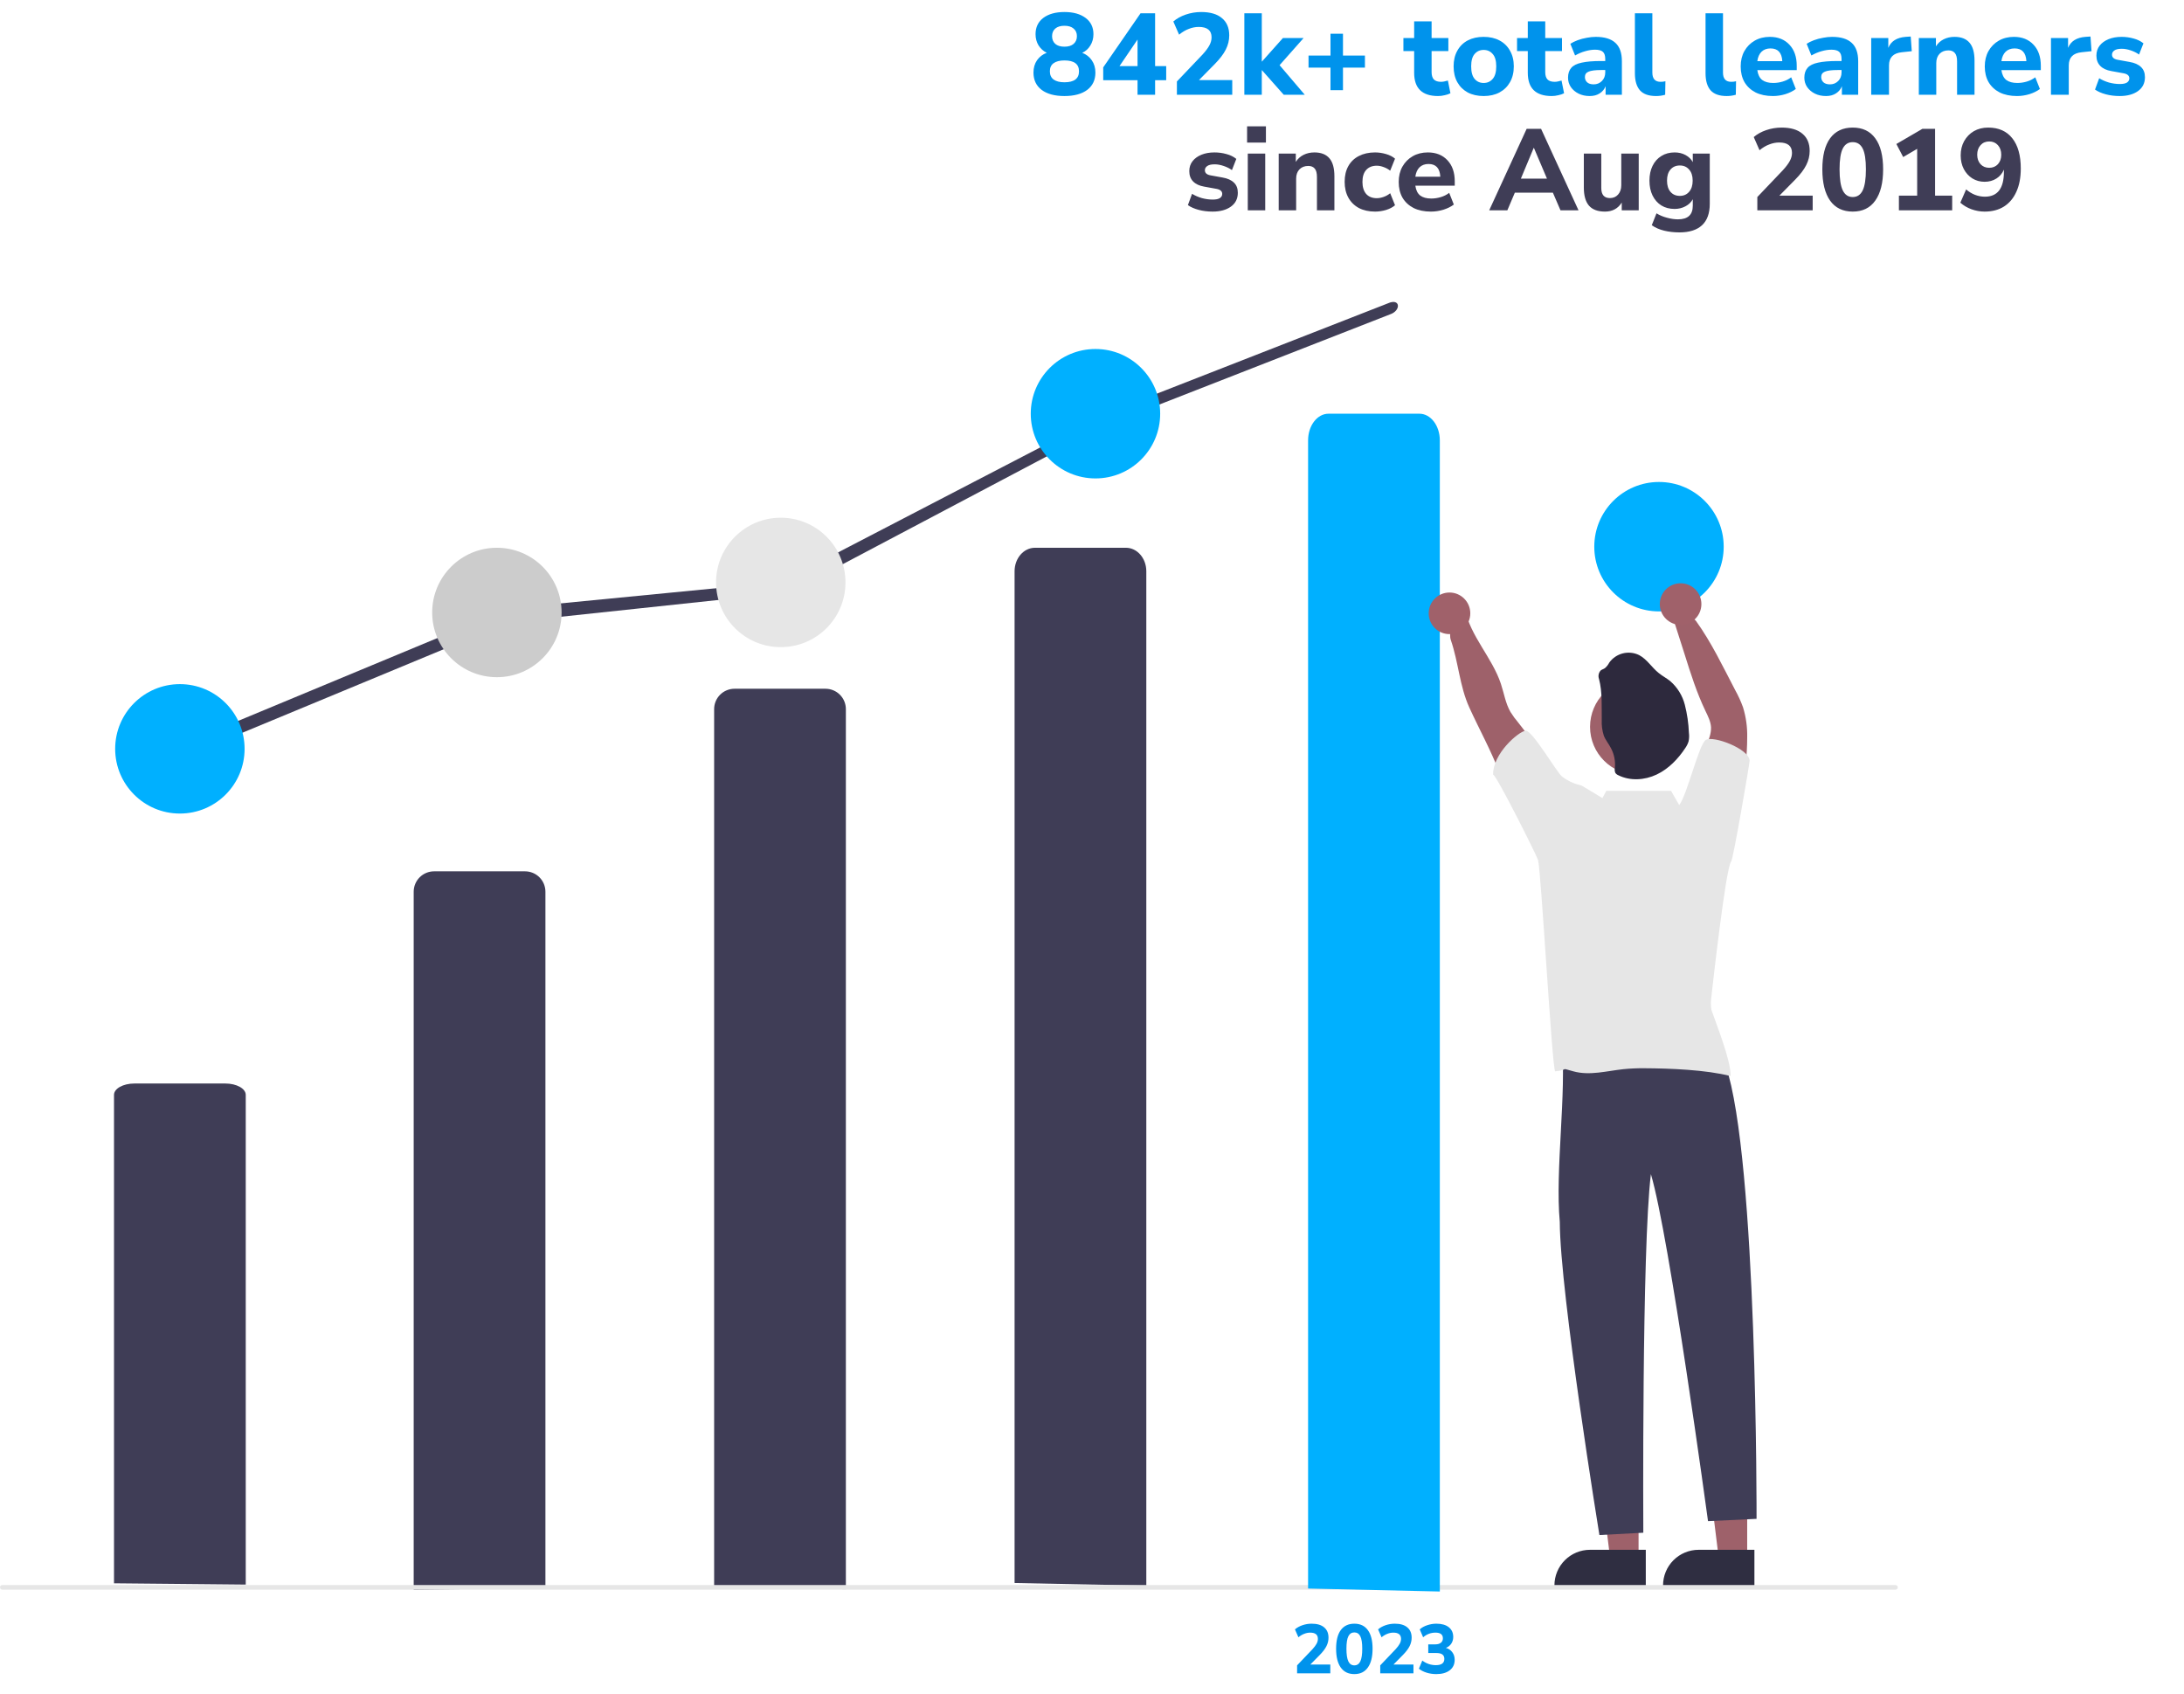 <svg width="945" height="733" viewBox="0 0 945 733" fill="none" xmlns="http://www.w3.org/2000/svg">
<path d="M460.574 41.55C456.374 41.55 453.091 40.667 450.724 38.9C448.358 37.1 447.174 34.6 447.174 31.4C447.174 29.333 447.691 27.55 448.724 26.05C449.791 24.55 451.191 23.483 452.924 22.85C451.458 22.117 450.274 21.05 449.374 19.65C448.508 18.217 448.074 16.6 448.074 14.8C448.074 11.8 449.191 9.45 451.424 7.75C453.691 6.05 456.741 5.2 460.574 5.2C464.408 5.2 467.458 6.05 469.724 7.75C471.991 9.45 473.124 11.8 473.124 14.8C473.124 16.633 472.674 18.267 471.774 19.7C470.908 21.133 469.741 22.183 468.274 22.85C470.008 23.517 471.391 24.6 472.424 26.1C473.458 27.6 473.974 29.367 473.974 31.4C473.974 34.6 472.791 37.1 470.424 38.9C468.058 40.667 464.774 41.55 460.574 41.55ZM460.574 20.2C462.274 20.2 463.591 19.8 464.524 19C465.491 18.167 465.974 17.05 465.974 15.65C465.974 14.25 465.491 13.15 464.524 12.35C463.591 11.55 462.274 11.15 460.574 11.15C458.874 11.15 457.558 11.55 456.624 12.35C455.691 13.15 455.224 14.25 455.224 15.65C455.224 17.05 455.691 18.167 456.624 19C457.558 19.8 458.874 20.2 460.574 20.2ZM460.574 35.6C464.774 35.6 466.874 34.017 466.874 30.85C466.874 27.717 464.774 26.15 460.574 26.15C458.541 26.15 456.974 26.55 455.874 27.35C454.808 28.117 454.274 29.283 454.274 30.85C454.274 32.417 454.808 33.6 455.874 34.4C456.974 35.2 458.541 35.6 460.574 35.6ZM492.205 41V34.7H477.355V29.15L493.505 5.75H499.805V28.6H504.605V34.7H499.805V41H492.205ZM492.205 28.6V17.1L484.405 28.6H492.205ZM509.235 41V35.25L520.285 23.65C521.685 22.117 522.685 20.783 523.285 19.65C523.918 18.483 524.235 17.317 524.235 16.15C524.235 13.15 522.385 11.65 518.685 11.65C517.252 11.65 515.818 11.933 514.385 12.5C512.952 13.033 511.552 13.867 510.185 15L507.685 9.3C509.152 8.033 510.952 7.033 513.085 6.3C515.252 5.567 517.468 5.2 519.735 5.2C523.668 5.2 526.668 6.083 528.735 7.85C530.835 9.583 531.885 12.067 531.885 15.3C531.885 17.433 531.385 19.483 530.385 21.45C529.418 23.383 527.818 25.483 525.585 27.75L518.785 34.65H533.185V41H509.235ZM538.416 41V5.75H545.966V26.6H546.066L555.116 16.45H564.066L553.666 28.2L564.566 41H555.466L546.066 30.4H545.966V41H538.416ZM575.696 39V29.25H566.196V24.05H575.696V14.6H581.096V24.05H590.596V29.25H581.096V39H575.696ZM622.243 41.55C615.343 41.55 611.893 38.2 611.893 31.5V22.1H607.243V16.45H611.893V9.25H619.443V16.45H626.693V22.1H619.443V31.2C619.443 32.6 619.76 33.65 620.393 34.35C621.06 35.05 622.11 35.4 623.543 35.4C623.976 35.4 624.426 35.35 624.893 35.25C625.393 35.15 625.926 35.017 626.493 34.85L627.593 40.35C626.893 40.717 626.06 41 625.093 41.2C624.126 41.433 623.176 41.55 622.243 41.55ZM641.964 41.55C639.33 41.55 637.03 41.033 635.064 40C633.13 38.933 631.63 37.45 630.564 35.55C629.497 33.617 628.964 31.333 628.964 28.7C628.964 26.1 629.497 23.85 630.564 21.95C631.63 20.017 633.13 18.533 635.064 17.5C637.03 16.467 639.33 15.95 641.964 15.95C644.597 15.95 646.88 16.467 648.814 17.5C650.78 18.533 652.297 20.017 653.364 21.95C654.464 23.85 655.014 26.1 655.014 28.7C655.014 31.333 654.464 33.617 653.364 35.55C652.297 37.45 650.78 38.933 648.814 40C646.88 41.033 644.597 41.55 641.964 41.55ZM641.964 35.9C643.564 35.9 644.864 35.317 645.864 34.15C646.897 32.983 647.414 31.167 647.414 28.7C647.414 26.267 646.897 24.483 645.864 23.35C644.864 22.183 643.564 21.6 641.964 21.6C640.364 21.6 639.064 22.183 638.064 23.35C637.064 24.483 636.564 26.267 636.564 28.7C636.564 31.167 637.064 32.983 638.064 34.15C639.064 35.317 640.364 35.9 641.964 35.9ZM671.413 41.55C664.513 41.55 661.063 38.2 661.063 31.5V22.1H656.413V16.45H661.063V9.25H668.613V16.45H675.863V22.1H668.613V31.2C668.613 32.6 668.93 33.65 669.563 34.35C670.23 35.05 671.28 35.4 672.713 35.4C673.146 35.4 673.596 35.35 674.063 35.25C674.563 35.15 675.096 35.017 675.663 34.85L676.763 40.35C676.063 40.717 675.23 41 674.263 41.2C673.296 41.433 672.346 41.55 671.413 41.55ZM687.878 41.55C686.044 41.55 684.428 41.2 683.028 40.5C681.628 39.8 680.511 38.85 679.678 37.65C678.878 36.45 678.478 35.1 678.478 33.6C678.478 31.833 678.944 30.417 679.878 29.35C680.811 28.283 682.328 27.533 684.428 27.1C686.528 26.633 689.311 26.4 692.778 26.4H694.578V25.55C694.578 24.083 694.244 23.05 693.578 22.45C692.911 21.817 691.778 21.5 690.178 21.5C688.844 21.5 687.428 21.717 685.928 22.15C684.461 22.55 682.994 23.167 681.528 24L679.478 18.95C680.344 18.383 681.394 17.867 682.628 17.4C683.894 16.933 685.211 16.583 686.578 16.35C687.944 16.083 689.244 15.95 690.478 15.95C694.278 15.95 697.111 16.817 698.978 18.55C700.844 20.25 701.778 22.9 701.778 26.5V41H694.728V37.3C694.228 38.6 693.378 39.633 692.178 40.4C691.011 41.167 689.578 41.55 687.878 41.55ZM689.578 36.5C690.978 36.5 692.161 36.017 693.128 35.05C694.094 34.083 694.578 32.833 694.578 31.3V30.3H692.828C690.261 30.3 688.444 30.533 687.378 31C686.311 31.433 685.778 32.2 685.778 33.3C685.778 34.233 686.094 35 686.728 35.6C687.394 36.2 688.344 36.5 689.578 36.5ZM716.56 41.55C713.393 41.55 711.076 40.733 709.61 39.1C708.143 37.433 707.41 34.967 707.41 31.7V5.75H714.96V31.4C714.96 34.067 716.143 35.4 718.51 35.4C718.876 35.4 719.226 35.383 719.56 35.35C719.926 35.317 720.276 35.25 720.61 35.15L720.51 41C719.243 41.367 717.926 41.55 716.56 41.55ZM747.126 41.55C743.96 41.55 741.643 40.733 740.176 39.1C738.71 37.433 737.976 34.967 737.976 31.7V5.75H745.526V31.4C745.526 34.067 746.71 35.4 749.076 35.4C749.443 35.4 749.793 35.383 750.126 35.35C750.493 35.317 750.843 35.25 751.176 35.15L751.076 41C749.81 41.367 748.493 41.55 747.126 41.55ZM767.132 41.55C764.232 41.55 761.732 41.033 759.632 40C757.566 38.933 755.966 37.45 754.832 35.55C753.732 33.617 753.182 31.35 753.182 28.75C753.182 26.217 753.716 24 754.782 22.1C755.882 20.167 757.366 18.667 759.232 17.6C761.132 16.5 763.316 15.95 765.782 15.95C769.349 15.95 772.182 17.083 774.282 19.35C776.382 21.583 777.432 24.617 777.432 28.45V30.35H760.382C760.649 32.283 761.349 33.7 762.482 34.6C763.649 35.467 765.249 35.9 767.282 35.9C768.616 35.9 769.966 35.7 771.332 35.3C772.699 34.9 773.932 34.283 775.032 33.45L777.032 38.5C775.799 39.433 774.282 40.183 772.482 40.75C770.716 41.283 768.932 41.55 767.132 41.55ZM766.082 20.95C764.482 20.95 763.182 21.433 762.182 22.4C761.216 23.367 760.616 24.717 760.382 26.45H771.182C770.982 22.783 769.282 20.95 766.082 20.95ZM790.124 41.55C788.29 41.55 786.674 41.2 785.274 40.5C783.874 39.8 782.757 38.85 781.924 37.65C781.124 36.45 780.724 35.1 780.724 33.6C780.724 31.833 781.19 30.417 782.124 29.35C783.057 28.283 784.574 27.533 786.674 27.1C788.774 26.633 791.557 26.4 795.024 26.4H796.824V25.55C796.824 24.083 796.49 23.05 795.824 22.45C795.157 21.817 794.024 21.5 792.424 21.5C791.09 21.5 789.674 21.717 788.174 22.15C786.707 22.55 785.24 23.167 783.774 24L781.724 18.95C782.59 18.383 783.64 17.867 784.874 17.4C786.14 16.933 787.457 16.583 788.824 16.35C790.19 16.083 791.49 15.95 792.724 15.95C796.524 15.95 799.357 16.817 801.224 18.55C803.09 20.25 804.024 22.9 804.024 26.5V41H796.974V37.3C796.474 38.6 795.624 39.633 794.424 40.4C793.257 41.167 791.824 41.55 790.124 41.55ZM791.824 36.5C793.224 36.5 794.407 36.017 795.374 35.05C796.34 34.083 796.824 32.833 796.824 31.3V30.3H795.074C792.507 30.3 790.69 30.533 789.624 31C788.557 31.433 788.024 32.2 788.024 33.3C788.024 34.233 788.34 35 788.974 35.6C789.64 36.2 790.59 36.5 791.824 36.5ZM809.656 41V16.45H817.056V20.7C818.223 17.833 820.723 16.25 824.556 15.95L826.756 15.8L827.206 22.15L822.956 22.6C819.223 22.967 817.356 24.867 817.356 28.3V41H809.656ZM830.261 41V16.45H837.661V20.05C838.495 18.717 839.611 17.7 841.011 17C842.411 16.3 843.978 15.95 845.711 15.95C848.611 15.95 850.778 16.8 852.211 18.5C853.645 20.167 854.361 22.75 854.361 26.25V41H846.811V26.6C846.811 24.9 846.495 23.683 845.861 22.95C845.228 22.183 844.295 21.8 843.061 21.8C841.461 21.8 840.178 22.3 839.211 23.3C838.278 24.3 837.811 25.633 837.811 27.3V41H830.261ZM872.748 41.55C869.848 41.55 867.348 41.033 865.248 40C863.181 38.933 861.581 37.45 860.448 35.55C859.348 33.617 858.798 31.35 858.798 28.75C858.798 26.217 859.331 24 860.398 22.1C861.498 20.167 862.981 18.667 864.848 17.6C866.748 16.5 868.931 15.95 871.398 15.95C874.964 15.95 877.798 17.083 879.898 19.35C881.998 21.583 883.048 24.617 883.048 28.45V30.35H865.998C866.264 32.283 866.964 33.7 868.098 34.6C869.264 35.467 870.864 35.9 872.898 35.9C874.231 35.9 875.581 35.7 876.948 35.3C878.314 34.9 879.548 34.283 880.648 33.45L882.648 38.5C881.414 39.433 879.898 40.183 878.098 40.75C876.331 41.283 874.548 41.55 872.748 41.55ZM871.698 20.95C870.098 20.95 868.798 21.433 867.798 22.4C866.831 23.367 866.231 24.717 865.998 26.45H876.798C876.598 22.783 874.898 20.95 871.698 20.95ZM887.439 41V16.45H894.839V20.7C896.006 17.833 898.506 16.25 902.339 15.95L904.539 15.8L904.989 22.15L900.739 22.6C897.006 22.967 895.139 24.867 895.139 28.3V41H887.439ZM917.2 41.55C915.034 41.55 913.017 41.3 911.15 40.8C909.284 40.3 907.734 39.617 906.5 38.75L908.3 33.85C909.534 34.617 910.934 35.233 912.5 35.7C914.1 36.133 915.684 36.35 917.25 36.35C918.65 36.35 919.684 36.133 920.35 35.7C921.017 35.233 921.35 34.633 921.35 33.9C921.35 32.733 920.5 32 918.8 31.7L913.55 30.75C911.45 30.383 909.85 29.633 908.75 28.5C907.65 27.367 907.1 25.883 907.1 24.05C907.1 22.383 907.567 20.95 908.5 19.75C909.434 18.55 910.717 17.617 912.35 16.95C913.984 16.283 915.867 15.95 918 15.95C919.767 15.95 921.484 16.183 923.15 16.65C924.817 17.083 926.25 17.783 927.45 18.75L925.55 23.6C924.55 22.867 923.35 22.267 921.95 21.8C920.584 21.333 919.3 21.1 918.1 21.1C916.6 21.1 915.517 21.35 914.85 21.85C914.184 22.317 913.85 22.917 913.85 23.65C913.85 24.817 914.634 25.55 916.2 25.85L921.45 26.8C923.617 27.167 925.267 27.9 926.4 29C927.534 30.067 928.1 31.533 928.1 33.4C928.1 35.967 927.1 37.967 925.1 39.4C923.1 40.833 920.467 41.55 917.2 41.55Z" fill="#0093EC"/>
<path d="M524.696 91.55C522.529 91.55 520.512 91.3 518.646 90.8C516.779 90.3 515.229 89.617 513.996 88.75L515.796 83.85C517.029 84.617 518.429 85.233 519.996 85.7C521.596 86.133 523.179 86.35 524.746 86.35C526.146 86.35 527.179 86.133 527.846 85.7C528.512 85.233 528.846 84.633 528.846 83.9C528.846 82.733 527.996 82 526.296 81.7L521.046 80.75C518.946 80.383 517.346 79.633 516.246 78.5C515.146 77.367 514.596 75.883 514.596 74.05C514.596 72.383 515.062 70.95 515.996 69.75C516.929 68.55 518.212 67.617 519.846 66.95C521.479 66.283 523.362 65.95 525.496 65.95C527.262 65.95 528.979 66.183 530.646 66.65C532.312 67.083 533.746 67.783 534.946 68.75L533.046 73.6C532.046 72.867 530.846 72.267 529.446 71.8C528.079 71.333 526.796 71.1 525.596 71.1C524.096 71.1 523.012 71.35 522.346 71.85C521.679 72.317 521.346 72.917 521.346 73.65C521.346 74.817 522.129 75.55 523.696 75.85L528.946 76.8C531.112 77.167 532.762 77.9 533.896 79C535.029 80.067 535.596 81.533 535.596 83.4C535.596 85.967 534.596 87.967 532.596 89.4C530.596 90.833 527.962 91.55 524.696 91.55ZM539.605 61.7V54.65H547.755V61.7H539.605ZM539.905 91V66.45H547.455V91H539.905ZM553.284 91V66.45H560.684V70.05C561.517 68.717 562.634 67.7 564.034 67C565.434 66.3 567 65.95 568.734 65.95C571.634 65.95 573.8 66.8 575.234 68.5C576.667 70.167 577.384 72.75 577.384 76.25V91H569.834V76.6C569.834 74.9 569.517 73.683 568.884 72.95C568.25 72.183 567.317 71.8 566.084 71.8C564.484 71.8 563.2 72.3 562.234 73.3C561.3 74.3 560.834 75.633 560.834 77.3V91H553.284ZM594.97 91.55C592.303 91.55 589.97 91.033 587.97 90C586.003 88.933 584.487 87.433 583.42 85.5C582.353 83.567 581.82 81.283 581.82 78.65C581.82 76.017 582.353 73.75 583.42 71.85C584.487 69.95 586.003 68.5 587.97 67.5C589.97 66.467 592.303 65.95 594.97 65.95C596.537 65.95 598.12 66.183 599.72 66.65C601.32 67.117 602.62 67.783 603.62 68.65L601.52 73.85C600.687 73.183 599.753 72.667 598.72 72.3C597.687 71.9 596.687 71.7 595.72 71.7C593.753 71.7 592.22 72.317 591.12 73.55C590.053 74.75 589.52 76.467 589.52 78.7C589.52 80.9 590.053 82.633 591.12 83.9C592.22 85.133 593.753 85.75 595.72 85.75C596.653 85.75 597.637 85.567 598.67 85.2C599.737 84.833 600.687 84.3 601.52 83.6L603.62 88.8C602.62 89.667 601.32 90.35 599.72 90.85C598.12 91.317 596.537 91.55 594.97 91.55ZM619.159 91.55C616.259 91.55 613.759 91.033 611.659 90C609.592 88.933 607.992 87.45 606.859 85.55C605.759 83.617 605.209 81.35 605.209 78.75C605.209 76.217 605.742 74 606.809 72.1C607.909 70.167 609.392 68.667 611.259 67.6C613.159 66.5 615.342 65.95 617.809 65.95C621.375 65.95 624.209 67.083 626.309 69.35C628.409 71.583 629.459 74.617 629.459 78.45V80.35H612.409C612.675 82.283 613.375 83.7 614.509 84.6C615.675 85.467 617.275 85.9 619.309 85.9C620.642 85.9 621.992 85.7 623.359 85.3C624.725 84.9 625.959 84.283 627.059 83.45L629.059 88.5C627.825 89.433 626.309 90.183 624.509 90.75C622.742 91.283 620.959 91.55 619.159 91.55ZM618.109 70.95C616.509 70.95 615.209 71.433 614.209 72.4C613.242 73.367 612.642 74.717 612.409 76.45H623.209C623.009 72.783 621.309 70.95 618.109 70.95ZM644.366 91L660.566 55.75H666.816L683.016 91H675.216L671.916 83.35H655.466L652.216 91H644.366ZM663.616 64L658.066 77.3H669.366L663.716 64H663.616ZM694.463 91.55C691.329 91.55 689.013 90.683 687.513 88.95C686.046 87.217 685.313 84.617 685.313 81.15V66.45H692.863V81.35C692.863 84.25 694.113 85.7 696.613 85.7C698.046 85.7 699.213 85.2 700.113 84.2C701.046 83.167 701.513 81.817 701.513 80.15V66.45H709.063V91H701.713V87.65C700.079 90.25 697.663 91.55 694.463 91.55ZM726.705 100.55C724.338 100.55 722.122 100.3 720.055 99.8C718.022 99.3 716.238 98.517 714.705 97.45L716.755 92.3C718.088 93.133 719.588 93.767 721.255 94.2C722.955 94.667 724.555 94.9 726.055 94.9C730.322 94.9 732.455 92.933 732.455 89V86.2C731.788 87.467 730.738 88.483 729.305 89.25C727.872 90.017 726.305 90.4 724.605 90.4C722.405 90.4 720.488 89.9 718.855 88.9C717.222 87.867 715.955 86.433 715.055 84.6C714.155 82.767 713.705 80.617 713.705 78.15C713.705 75.717 714.155 73.583 715.055 71.75C715.955 69.917 717.222 68.5 718.855 67.5C720.488 66.467 722.405 65.95 724.605 65.95C726.372 65.95 727.955 66.333 729.355 67.1C730.755 67.867 731.788 68.883 732.455 70.15V66.45H739.805V88.15C739.805 92.283 738.688 95.383 736.455 97.45C734.222 99.517 730.972 100.55 726.705 100.55ZM726.855 84.75C728.522 84.75 729.855 84.167 730.855 83C731.888 81.833 732.405 80.217 732.405 78.15C732.405 76.083 731.888 74.483 730.855 73.35C729.855 72.183 728.522 71.6 726.855 71.6C725.155 71.6 723.805 72.183 722.805 73.35C721.805 74.483 721.305 76.083 721.305 78.15C721.305 80.217 721.805 81.833 722.805 83C723.805 84.167 725.155 84.75 726.855 84.75ZM760.383 91V85.25L771.433 73.65C772.833 72.117 773.833 70.783 774.433 69.65C775.066 68.483 775.383 67.317 775.383 66.15C775.383 63.15 773.533 61.65 769.833 61.65C768.399 61.65 766.966 61.933 765.533 62.5C764.099 63.033 762.699 63.867 761.333 65L758.833 59.3C760.299 58.033 762.099 57.033 764.233 56.3C766.399 55.567 768.616 55.2 770.883 55.2C774.816 55.2 777.816 56.083 779.883 57.85C781.983 59.583 783.033 62.067 783.033 65.3C783.033 67.433 782.533 69.483 781.533 71.45C780.566 73.383 778.966 75.483 776.733 77.75L769.933 84.65H784.333V91H760.383ZM801.663 91.55C797.396 91.55 794.13 89.967 791.863 86.8C789.63 83.633 788.513 79.117 788.513 73.25C788.513 67.383 789.63 62.917 791.863 59.85C794.13 56.75 797.396 55.2 801.663 55.2C805.93 55.2 809.18 56.75 811.413 59.85C813.68 62.917 814.813 67.383 814.813 73.25C814.813 79.117 813.68 83.633 811.413 86.8C809.18 89.967 805.93 91.55 801.663 91.55ZM801.663 85.25C803.596 85.25 805.03 84.3 805.963 82.4C806.896 80.467 807.363 77.417 807.363 73.25C807.363 69.083 806.896 66.083 805.963 64.25C805.03 62.417 803.596 61.5 801.663 61.5C799.73 61.5 798.296 62.417 797.363 64.25C796.43 66.083 795.963 69.083 795.963 73.25C795.963 77.417 796.43 80.467 797.363 82.4C798.296 84.3 799.73 85.25 801.663 85.25ZM821.644 91V84.65H829.544V64.4L823.494 67.95L820.544 62.3L831.794 55.75H837.294V84.65H844.694V91H821.644ZM858.724 91.55C856.824 91.55 854.941 91.217 853.074 90.55C851.241 89.883 849.624 88.933 848.224 87.7L850.724 81.95C851.924 82.983 853.207 83.767 854.574 84.3C855.974 84.833 857.391 85.1 858.824 85.1C864.324 85.1 867.074 81.517 867.074 74.35V73.4C866.374 75.033 865.291 76.317 863.824 77.25C862.357 78.183 860.657 78.65 858.724 78.65C856.757 78.65 854.991 78.167 853.424 77.2C851.857 76.2 850.624 74.85 849.724 73.15C848.824 71.417 848.374 69.45 848.374 67.25C848.374 64.917 848.874 62.85 849.874 61.05C850.907 59.217 852.307 57.783 854.074 56.75C855.874 55.717 857.941 55.2 860.274 55.2C864.807 55.2 868.291 56.75 870.724 59.85C873.157 62.917 874.374 67.267 874.374 72.9C874.374 76.833 873.741 80.183 872.474 82.95C871.241 85.717 869.457 87.85 867.124 89.35C864.791 90.817 861.991 91.55 858.724 91.55ZM860.724 72.6C862.257 72.6 863.507 72.083 864.474 71.05C865.441 69.983 865.924 68.617 865.924 66.95C865.924 65.25 865.441 63.867 864.474 62.8C863.507 61.733 862.257 61.2 860.724 61.2C859.191 61.2 857.941 61.733 856.974 62.8C856.007 63.867 855.524 65.25 855.524 66.95C855.524 68.617 856.007 69.983 856.974 71.05C857.941 72.083 859.191 72.6 860.724 72.6Z" fill="#3F3D56"/>
<path d="M561.243 724V720.55L567.873 713.59C568.713 712.67 569.313 711.87 569.673 711.19C570.053 710.49 570.243 709.79 570.243 709.09C570.243 707.29 569.133 706.39 566.913 706.39C566.053 706.39 565.193 706.56 564.333 706.9C563.473 707.22 562.633 707.72 561.813 708.4L560.313 704.98C561.193 704.22 562.273 703.62 563.553 703.18C564.853 702.74 566.183 702.52 567.543 702.52C569.903 702.52 571.703 703.05 572.943 704.11C574.203 705.15 574.833 706.64 574.833 708.58C574.833 709.86 574.533 711.09 573.933 712.27C573.353 713.43 572.393 714.69 571.053 716.05L566.973 720.19H575.613V724H561.243ZM586.012 724.33C583.452 724.33 581.492 723.38 580.132 721.48C578.792 719.58 578.122 716.87 578.122 713.35C578.122 709.83 578.792 707.15 580.132 705.31C581.492 703.45 583.452 702.52 586.012 702.52C588.572 702.52 590.522 703.45 591.862 705.31C593.222 707.15 593.902 709.83 593.902 713.35C593.902 716.87 593.222 719.58 591.862 721.48C590.522 723.38 588.572 724.33 586.012 724.33ZM586.012 720.55C587.172 720.55 588.032 719.98 588.592 718.84C589.152 717.68 589.432 715.85 589.432 713.35C589.432 710.85 589.152 709.05 588.592 707.95C588.032 706.85 587.172 706.3 586.012 706.3C584.852 706.3 583.992 706.85 583.432 707.95C582.872 709.05 582.592 710.85 582.592 713.35C582.592 715.85 582.872 717.68 583.432 718.84C583.992 719.98 584.852 720.55 586.012 720.55ZM597.22 724V720.55L603.85 713.59C604.69 712.67 605.29 711.87 605.65 711.19C606.03 710.49 606.22 709.79 606.22 709.09C606.22 707.29 605.11 706.39 602.89 706.39C602.03 706.39 601.17 706.56 600.31 706.9C599.45 707.22 598.61 707.72 597.79 708.4L596.29 704.98C597.17 704.22 598.25 703.62 599.53 703.18C600.83 702.74 602.16 702.52 603.52 702.52C605.88 702.52 607.68 703.05 608.92 704.11C610.18 705.15 610.81 706.64 610.81 708.58C610.81 709.86 610.51 711.09 609.91 712.27C609.33 713.43 608.37 714.69 607.03 716.05L602.95 720.19H611.59V724H597.22ZM621.478 724.33C619.998 724.33 618.588 724.12 617.248 723.7C615.908 723.28 614.808 722.71 613.948 721.99L615.418 718.48C617.198 719.8 619.158 720.46 621.298 720.46C623.738 720.46 624.958 719.55 624.958 717.73C624.958 716.05 623.818 715.21 621.538 715.21H617.998V711.46H621.088C622.088 711.46 622.878 711.23 623.458 710.77C624.038 710.31 624.328 709.67 624.328 708.85C624.328 707.21 623.258 706.39 621.118 706.39C619.118 706.39 617.338 707.06 615.778 708.4L614.308 704.98C615.188 704.2 616.268 703.6 617.548 703.18C618.828 702.74 620.158 702.52 621.538 702.52C623.818 702.52 625.598 703.03 626.878 704.05C628.158 705.07 628.798 706.47 628.798 708.25C628.798 709.35 628.518 710.32 627.958 711.16C627.398 712 626.618 712.61 625.618 712.99C626.818 713.33 627.748 713.96 628.408 714.88C629.088 715.78 629.428 716.87 629.428 718.15C629.428 720.07 628.718 721.58 627.298 722.68C625.878 723.78 623.938 724.33 621.478 724.33Z" fill="#0093EC"/>
<path d="M755.994 674.556L743.734 674.555L737.902 627.268H755.996L755.994 674.556Z" fill="#9E616A"/>
<path d="M759.121 686.44L719.59 686.438V685.938C719.59 681.858 721.211 677.944 724.097 675.059C726.982 672.174 730.896 670.552 734.976 670.552H734.977L759.121 670.553L759.121 686.44Z" fill="#2F2E41"/>
<path d="M708.994 674.556L696.734 674.555L690.902 627.268H708.996L708.994 674.556Z" fill="#9E616A"/>
<path d="M712.121 686.44L672.59 686.438V685.938C672.59 681.858 674.211 677.944 677.097 675.059C679.982 672.174 683.896 670.552 687.976 670.552H687.977L712.121 670.553L712.121 686.44Z" fill="#2F2E41"/>
<path d="M309 686.63V306.82C309 304.481 309.929 302.237 311.583 300.583C313.237 298.929 315.481 298 317.82 298H357.18C359.519 298 361.763 298.929 363.417 300.583C365.071 302.237 366 304.481 366 306.82V687.62L309 686.63Z" fill="#3F3D56"/>
<path d="M179 687.82V385.82C179 383.481 179.929 381.237 181.583 379.583C183.237 377.929 185.481 377 187.82 377H227.18C229.519 377 231.763 377.929 233.417 379.583C235.071 381.237 236 383.481 236 385.82V687.17L179 687.82Z" fill="#3F3D56"/>
<path d="M80.391 327.259C79.811 327.258 79.245 327.091 78.758 326.775C78.272 326.46 77.888 326.01 77.652 325.481C77.416 324.952 77.338 324.366 77.428 323.794C77.518 323.222 77.771 322.687 78.158 322.256L220.06 263.259L338.06 251.759L477.702 179.259L601.484 130.877C606 129.5 606 134.5 601.484 136.006L477.702 184.382L341.502 256.323L220.06 269.259L82.625 326.261C82.344 326.575 82 326.827 81.615 326.999C81.23 327.171 80.812 327.259 80.391 327.259Z" fill="#3F3D56"/>
<path d="M77.832 352C93.296 352 105.832 339.464 105.832 324C105.832 308.536 93.296 296 77.832 296C62.368 296 49.832 308.536 49.832 324C49.832 339.464 62.368 352 77.832 352Z" fill="#00B0FF"/>
<path d="M215 293C230.464 293 243 280.464 243 265C243 249.536 230.464 237 215 237C199.536 237 187 249.536 187 265C187 280.464 199.536 293 215 293Z" fill="#CCCCCC"/>
<path d="M337.832 280C353.296 280 365.832 267.464 365.832 252C365.832 236.536 353.296 224 337.832 224C322.368 224 309.832 236.536 309.832 252C309.832 267.464 322.368 280 337.832 280Z" fill="#E6E6E6"/>
<path d="M474 207C489.464 207 502 194.464 502 179C502 163.536 489.464 151 474 151C458.536 151 446 163.536 446 179C446 194.464 458.536 207 474 207Z" fill="#00B0FF"/>
<path d="M717.832 264.535C733.296 264.535 745.832 251.999 745.832 236.535C745.832 221.071 733.296 208.535 717.832 208.535C702.368 208.535 689.832 221.071 689.832 236.535C689.832 251.999 702.368 264.535 717.832 264.535Z" fill="#00B0FF"/>
<path d="M707.932 454.656C718.412 455.918 745.211 446.358 746.663 460.902C760.457 501.507 760.048 657.159 760.048 657.159L739.048 658.159C739.048 658.159 722.267 534.484 714.332 508.026C710.35 540.185 711.048 663.159 711.048 663.159L692.048 664.159C692.048 664.159 675.005 559.441 674.908 528.706C672.836 506.192 677.916 472.83 675.742 451.066C686.133 454.359 697.071 455.579 707.932 454.656L707.932 454.656Z" fill="#3F3D56"/>
<path d="M439 684.92V247.166C439 241.552 442.949 237 447.82 237H487.18C492.051 237 496 241.551 496 247.166V686.066L439 684.92Z" fill="#3F3D56"/>
<path d="M672.282 336.856C668.079 328.263 662.945 320.158 656.972 312.686C655.724 311.227 654.587 309.676 653.572 308.046C651.422 304.316 650.782 299.936 649.422 295.856C645.622 284.416 636.142 275.226 633.832 263.396C632.992 259.096 625.896 271.594 627.762 276.926C631.092 286.576 631.522 296.796 635.762 306.116C640.002 315.436 644.982 324.376 648.642 333.906C650.722 339.316 652.382 344.906 655.432 349.906C658.482 354.906 663.242 359.096 668.992 359.846C668.953 356.221 669.504 352.614 670.622 349.166C671.872 345.226 674.092 340.586 672.282 336.856Z" fill="#9E616A"/>
<path d="M735.192 343.336C734.935 336.265 736.038 329.211 738.442 322.556C739.362 320.006 740.442 317.416 740.352 314.706C740.222 312.186 739.022 309.876 737.932 307.596C734.172 299.746 731.532 291.426 728.932 283.126L723.932 267.476C722.302 266.281 731.822 265.866 733.852 268.676C740.492 277.896 745.522 288.486 750.782 298.556C752.124 300.956 753.267 303.461 754.202 306.046C755.487 310.236 756.094 314.604 756.002 318.986C756.002 327.176 754.922 335.336 753.802 343.456C753.092 348.546 752.162 354.086 748.312 357.456C744.312 352.336 740.292 347.336 735.192 343.336Z" fill="#9E616A"/>
<path d="M708.752 335.234C720.212 335.234 729.502 325.944 729.502 314.484C729.502 303.024 720.212 293.734 708.752 293.734C697.292 293.734 688.002 303.024 688.002 314.484C688.002 325.944 697.292 335.234 708.752 335.234Z" fill="#9E616A"/>
<path d="M691.884 293.782C691.651 293.152 691.598 292.47 691.733 291.812C691.867 291.154 692.182 290.547 692.643 290.059C693.162 289.65 693.85 289.498 694.405 289.108C695.195 288.444 695.841 287.627 696.305 286.705C697.722 284.722 699.796 283.304 702.159 282.704C704.522 282.104 707.022 282.361 709.214 283.428C712.643 285.223 714.713 288.817 717.763 291.237C719.311 292.491 721.107 293.421 722.665 294.675C725.784 297.37 728.002 300.958 729.019 304.953C730.03 308.922 730.621 312.986 730.781 317.078C730.943 318.306 730.895 319.552 730.639 320.764C730.323 321.78 729.852 322.741 729.243 323.614C726.108 328.363 721.976 332.676 716.799 335.127C711.622 337.577 705.324 337.976 700.219 335.412C699.705 335.204 699.262 334.851 698.946 334.395C698.656 333.702 698.586 332.936 698.747 332.201C699.024 329.298 698.45 326.377 697.094 323.795C696.144 321.895 694.719 320.261 693.959 318.295C693.253 316.095 692.95 313.784 693.066 311.476C692.976 305.494 693.382 299.539 691.884 293.782Z" fill="#2D293D"/>
<path d="M49.331 685.05V473.709C49.331 470.999 53.28 468.801 58.151 468.801H97.511C102.382 468.801 106.331 471.001 106.331 473.709V685.601L49.331 685.05Z" fill="#3F3D56"/>
<path d="M820.169 687.802H1C0.735 687.802 0.48 687.697 0.293 687.509C0.105 687.322 0 687.067 0 686.802C0 686.537 0.105 686.282 0.293 686.095C0.48 685.907 0.735 685.802 1 685.802H820.168C820.433 685.802 820.688 685.907 820.875 686.095C821.063 686.282 821.168 686.537 821.168 686.802C821.168 687.067 821.063 687.322 820.875 687.509C820.688 687.697 820.433 687.802 820.168 687.802H820.169Z" fill="#E6E6E6"/>
<path d="M566 687.306V190.536C566 184.165 569.949 179 574.82 179H614.18C619.051 179 623 184.165 623 190.536V688.601L566 687.306Z" fill="#00B0FF"/>
<path d="M627.182 274.365C632.153 274.365 636.182 270.336 636.182 265.365C636.182 260.395 632.153 256.365 627.182 256.365C622.212 256.365 618.182 260.395 618.182 265.365C618.182 270.336 622.212 274.365 627.182 274.365Z" fill="#A0616A"/>
<path d="M727.182 270.365C732.153 270.365 736.182 266.336 736.182 261.365C736.182 256.395 732.153 252.365 727.182 252.365C722.212 252.365 718.182 256.395 718.182 261.365C718.182 266.336 722.212 270.365 727.182 270.365Z" fill="#A0616A"/>
<path d="M749.052 372.776C749.93 371.972 757.09 330.102 757.048 329.159C756.937 324 741.198 318.109 738.048 320.159C735.076 322.093 729.901 344.283 726.571 348.324L723.048 342.159H695.048L693.351 345.31C689.677 343.097 686.372 341.056 685.193 340.381C684.788 340.107 684.347 339.89 683.882 339.736C680.972 339.085 678.24 337.802 675.882 335.976C673.582 334.206 662.908 315.669 660.048 316.159C656.818 316.699 645.923 326.119 646.048 335.159C647.419 335.129 665.262 370.806 665.512 372.136C666.882 377.756 671.406 459.716 672.866 463.536C679.592 462.886 674.282 461.726 680.792 463.536C687.802 465.486 695.202 463.376 702.432 462.596C705.442 462.298 708.467 462.164 711.492 462.196C722.492 462.246 738.192 462.856 748.842 465.586C748.902 458.606 742.772 443.506 740.502 436.916C740.205 434.946 740.215 432.943 740.532 430.976C740.822 428.566 746.678 375.441 749.052 372.776Z" fill="#E6E6E6"/>
</svg>

